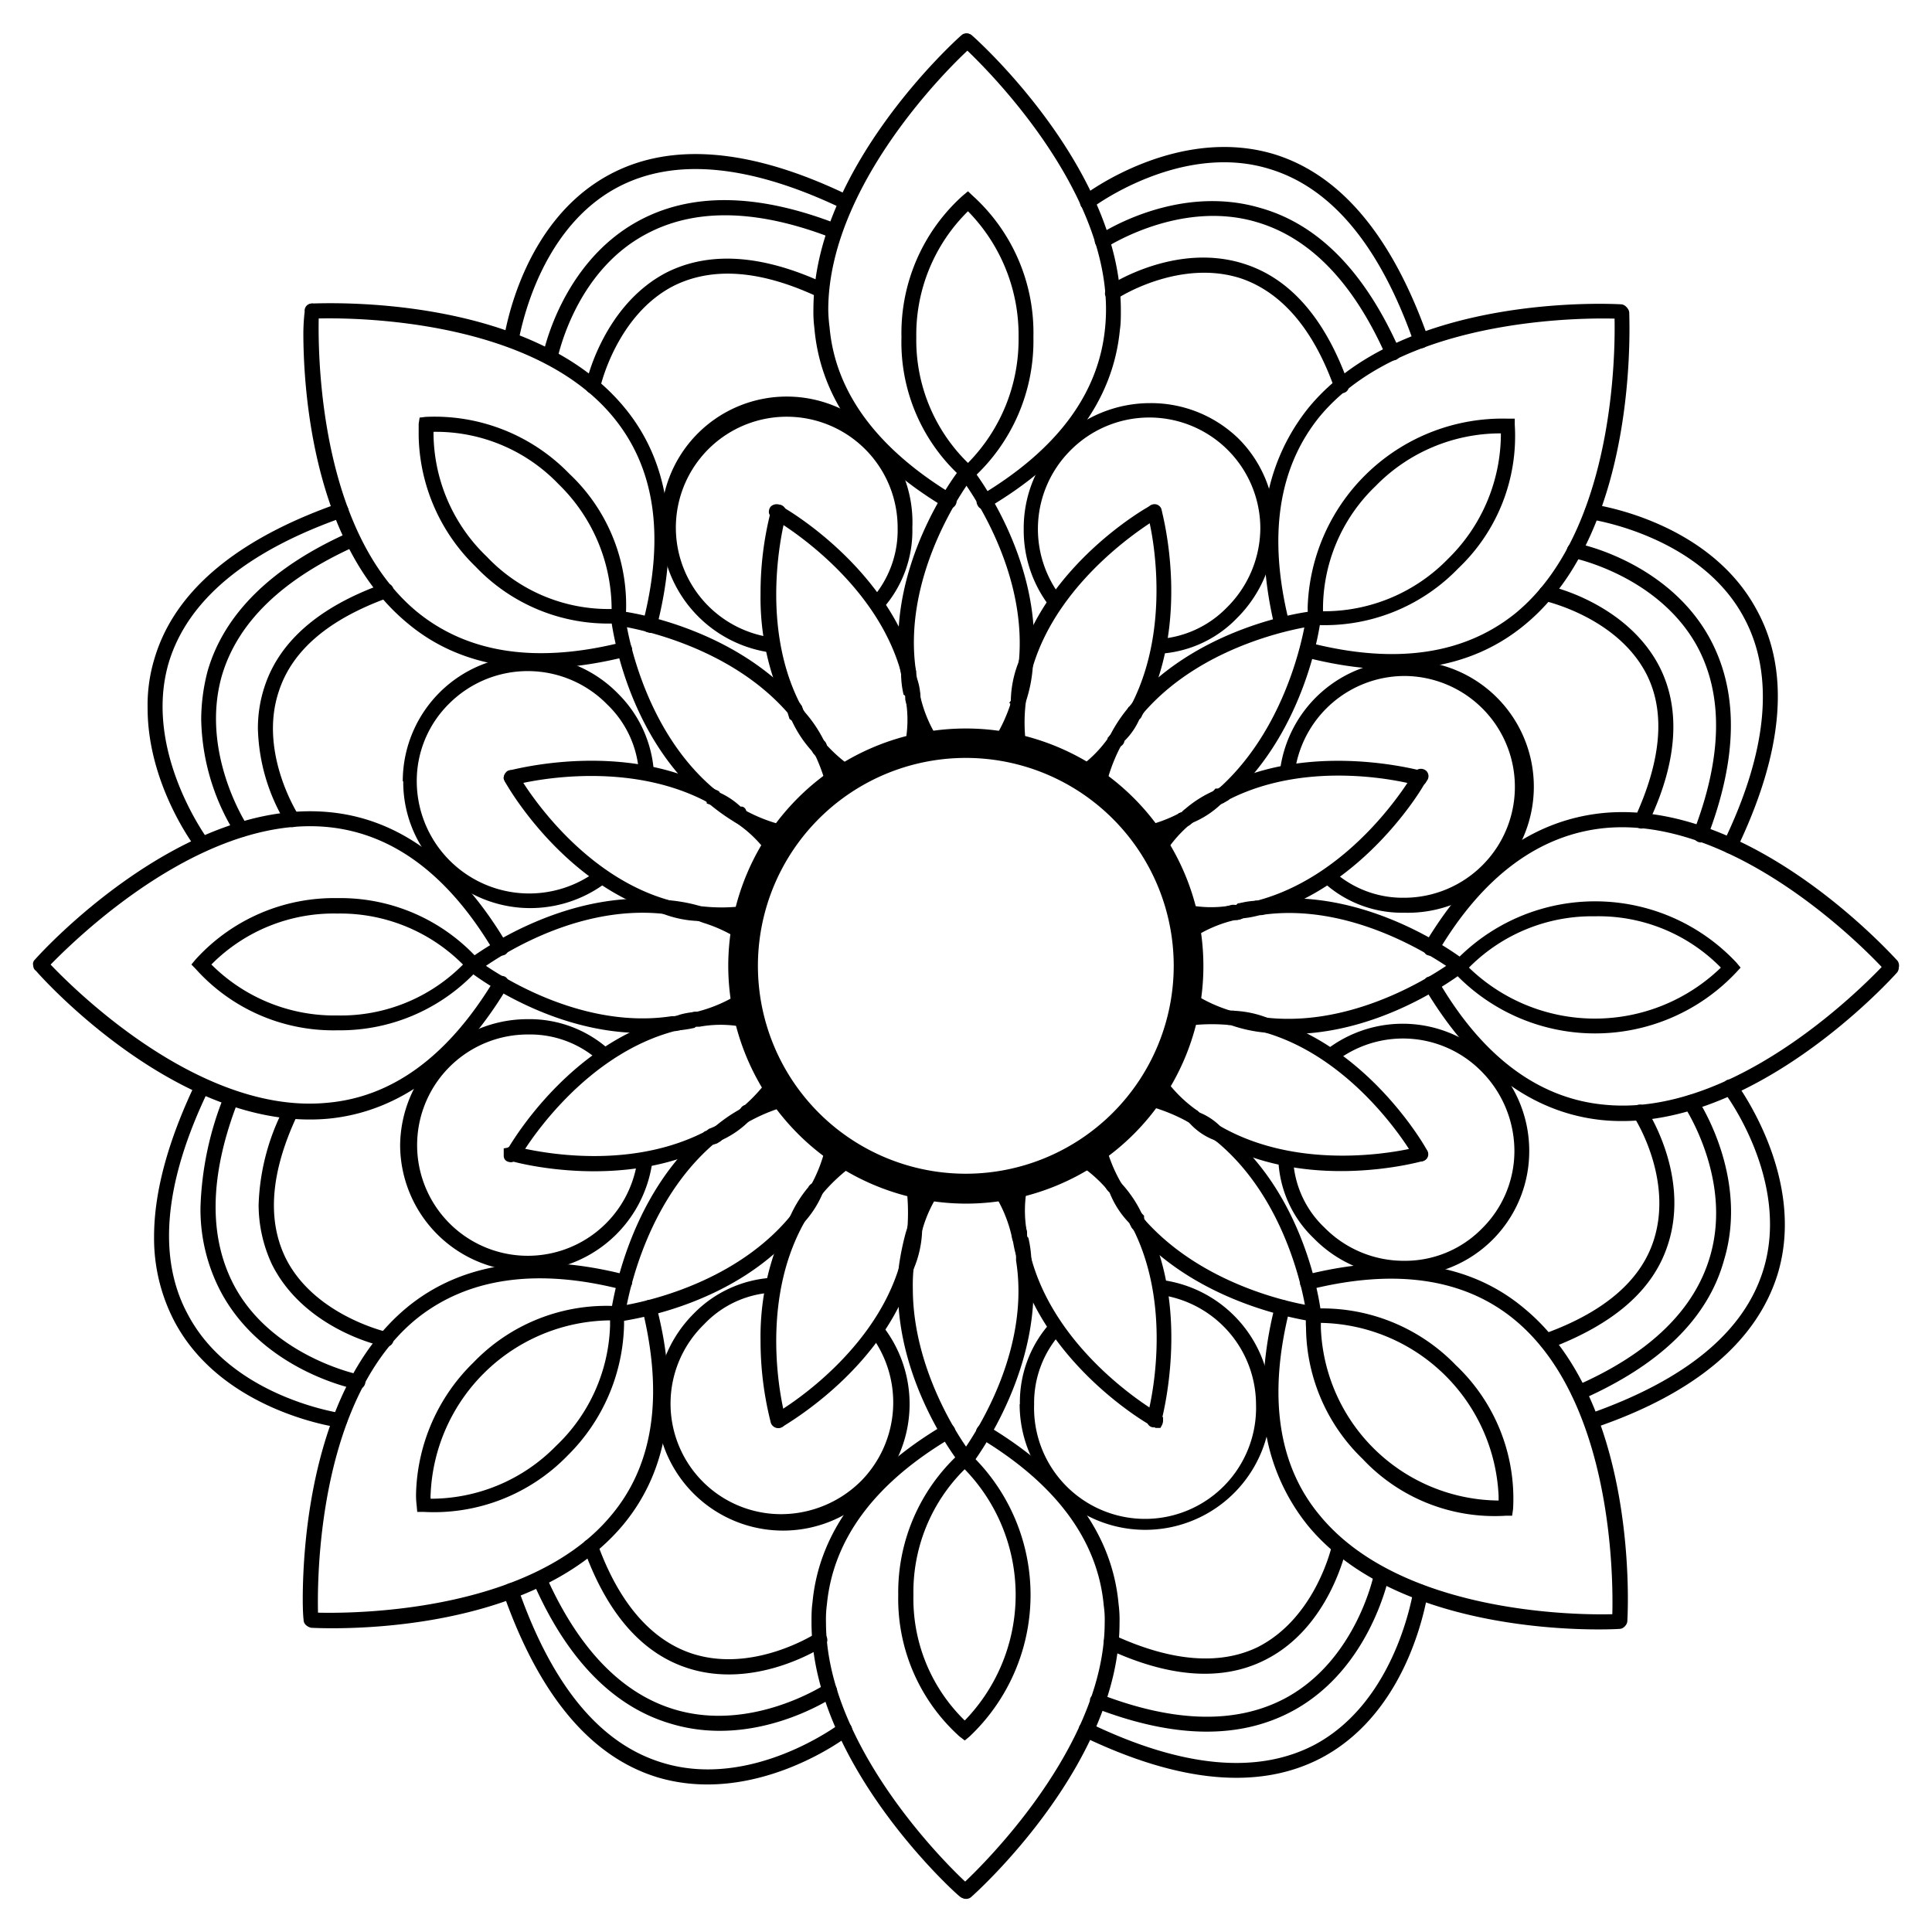 <svg xmlns="http://www.w3.org/2000/svg" viewBox="0 0 161.51 161.51"><title>circle-07</title><g id="Objects_path-filder"><path d="M98.45,78.14a.9.9,0,0,1,.24-.5,12.4,12.4,0,0,1,4.31-2h.19a.68.68,0,0,0,.19,0l.08-.1h.06a6,6,0,0,1,1.61-.24c9-1.39,16.91,4.69,17.24,4.92a.62.62,0,0,1,.08.91.6.6,0,0,1-.84.1c-.08,0-7.82-6-16.23-4.73h-.25a4.64,4.64,0,0,0-1.15.22,1.33,1.33,0,0,1-.73.19,10.85,10.85,0,0,0-3.78,1.68.64.64,0,0,1-.89-.05A.89.89,0,0,1,98.45,78.14Z"/><path d="M98.45,83.36a.55.55,0,0,1,.13-.37.63.63,0,0,1,.86-.15,12.55,12.55,0,0,0,3.43,1.65l.27,0a14.77,14.77,0,0,0,2.7.58c8.28.93,15.69-4.78,15.77-4.83a.62.62,0,0,1,.76,1c-.33.23-7.82,6.08-16.53,5.09a12.08,12.08,0,0,1-3-.65h-.16a13.46,13.46,0,0,1-3.89-1.82A.77.77,0,0,1,98.45,83.36Z"/><path d="M96,71.34a.92.92,0,0,1,0-.29,13.38,13.38,0,0,1,2.37-2.9l.19-.18.32-.09a.6.6,0,0,0-.16.05,1.34,1.34,0,0,0,.14-.11A9.6,9.6,0,0,1,101.74,66c.05-.07.16-.11.19-.14l.21-.13c7.09-3.63,15.54-1.58,16.67-1.3a.61.61,0,0,1,.48.6c0,.36-.19.63-.54.63h-.27c-.89-.27-8.92-2.26-15.69,1.15a.82.82,0,0,1-.24.16l-.3.18a8.27,8.27,0,0,0-2.51,1.59,3.4,3.4,0,0,1-.46.35,10.6,10.6,0,0,0-2.1,2.56.65.65,0,0,1-.86.26A.61.61,0,0,1,96,71.34Z"/><path d="M98.12,76.16V76a.6.6,0,0,1,.76-.45,9.83,9.83,0,0,0,4.18.12l.27,0,.19-.16.16,0a5.91,5.91,0,0,0,1.32-.23h.13c8.07-2.17,12.81-10.26,13-10.58l.21-.26a.67.67,0,0,1,.89,0,.62.62,0,0,1,0,.89l-.11.12c-.08.25-5.09,8.79-13.64,11.05l-.16,0a8.17,8.17,0,0,1-1.43.27,1.45,1.45,0,0,1-.68.14,12.19,12.19,0,0,1-4.61-.15A.61.61,0,0,1,98.12,76.16Z"/><path d="M91.14,65.92a.17.17,0,0,1,0-.15,13.36,13.36,0,0,1,1.7-4.38,12.24,12.24,0,0,1,1.3-2c5.63-7.08,15.18-8.27,15.58-8.29a.55.55,0,0,1,.68.54.6.6,0,0,1-.51.68c-.11,0-9.47,1.18-14.73,7.8A14.4,14.4,0,0,0,92.38,66a.6.6,0,0,1-.73.49A.63.63,0,0,1,91.14,65.92Z"/><path d="M95,69.74a.64.64,0,0,1,.49-.64,12.06,12.06,0,0,0,3.18-1.16l.19-.06s0-.06,0-.06l.18-.15a6.28,6.28,0,0,0,2.43-1.59l.14-.16h.27c6.12-5.47,7.3-14.22,7.3-14.32a.58.58,0,0,1,.71-.52c.35,0,.53.28.51.68s-1.22,9.32-7.61,15a1.61,1.61,0,0,1-.62.37,7.78,7.78,0,0,1-2.53,1.67,1.23,1.23,0,0,1-.54.32,11.37,11.37,0,0,1-3.4,1.24.6.6,0,0,1-.73-.48Z"/><path d="M84.34,60.34a11.26,11.26,0,0,1,.16-1.67v0a9.17,9.17,0,0,1,.62-3.24c2.38-8.26,10.71-13,11.06-13.16a.64.64,0,0,1,.86.22.61.61,0,0,1-.26.83c-.09.08-8.2,4.73-10.47,12.52a8,8,0,0,0-.56,2.91,14,14,0,0,0,.1,4,.67.67,0,0,1-.54.72.62.62,0,0,1-.7-.53A13.64,13.64,0,0,1,84.34,60.34Z"/><path d="M89.57,64.91a.6.6,0,0,1,.25-.5,10.25,10.25,0,0,0,2.77-2.64l0-.08.41-.45a4,4,0,0,0,1.18-1.71l.16-.43h.14C98.31,51.9,96,43,95.89,42.93a.64.64,0,0,1,.43-.75.6.6,0,0,1,.78.43c.08.38,2.59,9.53-1.62,17.19a.76.76,0,0,1-.24.35A5.77,5.77,0,0,1,94,61.94a.59.59,0,0,1-.32.45,12.44,12.44,0,0,1-3.15,3,.73.73,0,0,1-.89-.15A.61.61,0,0,1,89.57,64.91Z"/><path d="M75.09,53.66c0-7.79,4.94-14.22,5.21-14.52a.63.63,0,0,1,.86-.11.7.7,0,0,1,.14.89c-.09.07-6,7.8-4.72,16.23v.21a6.48,6.48,0,0,0,.13,1.21,1.1,1.1,0,0,1,.24.71,11.13,11.13,0,0,0,1.7,3.81.59.59,0,0,1-.11.87.61.61,0,0,1-.86-.17,13.12,13.12,0,0,1-2-4.28v-.33l-.16-.13V58a7.74,7.74,0,0,1-.19-1.63A11.67,11.67,0,0,1,75.09,53.66Z"/><path d="M80.16,39.55a.58.58,0,0,1,.27-.52.6.6,0,0,1,.81.11c.27.31,6.07,7.84,5.1,16.59a11.82,11.82,0,0,1-.51,2.71h0l-.27.89a12,12,0,0,1-1.72,3.45A.64.64,0,0,1,83,63a.66.66,0,0,1-.11-.87,13.69,13.69,0,0,0,1.59-3.29l-.11-.08.22-.31a13.62,13.62,0,0,0,.54-2.72c1-8.3-4.75-15.7-4.8-15.77A.49.49,0,0,1,80.16,39.55Z"/><path d="M63.58,49.66a27.43,27.43,0,0,1,.86-6.93.69.69,0,0,1,.65-.55.63.63,0,0,1,.62.55l0,.32c-.11.34-2.37,8.75,1.13,15.7.08.11.08.2.17.24l.1.26a8.22,8.22,0,0,0,1.73,2.63.79.79,0,0,1,.27.41,12.23,12.23,0,0,0,2.48,2.08.63.63,0,0,1-.65,1.08A12.76,12.76,0,0,1,68,63l-.16-.25A10,10,0,0,1,66,59.8c-.11-.13-.11-.22-.16-.27l-.09-.13A21.42,21.42,0,0,1,63.58,49.66Z"/><path d="M64.28,42.73a.64.64,0,0,1,.16-.39.71.71,0,0,1,.89-.06l.14.13c.26.14,8.81,5.07,11.11,13.67a2.69,2.69,0,0,0,.13.78,5.29,5.29,0,0,1,.24,1.5,11.61,11.61,0,0,1-.16,4.6.61.61,0,0,1-.73.47.67.67,0,0,1-.51-.77,10,10,0,0,0,.16-4.21,8.51,8.51,0,0,0-.19-1.29,2.59,2.59,0,0,1-.16-.81C73.2,48.27,64.82,43.47,64.74,43.42l-.22-.21A.47.47,0,0,1,64.28,42.73Z"/><path d="M51.06,51.7a.58.58,0,0,1,.54-.62.53.53,0,0,1,.68.54c0,.08,1.21,9.46,7.85,14.68A12.55,12.55,0,0,0,62,67.58,13.25,13.25,0,0,0,66,69.1a.6.6,0,0,1,.46.76.57.57,0,0,1-.73.48,15.62,15.62,0,0,1-4.37-1.65,17,17,0,0,1-2-1.43c-7.06-5.56-8.22-15.11-8.28-15.54Z"/><path d="M51.06,51.7v-.1a.6.6,0,0,1,.68-.52c.43,0,9.38,1.21,15,7.6a1,1,0,0,1,.37.62,1.7,1.7,0,0,1,.17.23,11.2,11.2,0,0,1,1.61,2.4.57.57,0,0,1,.22.46,13,13,0,0,1,1.27,3.38.62.62,0,1,1-1.22.26A15,15,0,0,0,68,62.83l-.08-.2a11.73,11.73,0,0,0-1.68-2.36L66,60.1l-.16-.52C60.5,53.48,51.68,52.3,51.6,52.3A.64.64,0,0,1,51.06,51.7Z"/><path d="M42.11,65a.78.78,0,0,1,.3-.54.69.69,0,0,1,.91.26c0,.1,4.67,8.22,12.46,10.49a10,10,0,0,0,2.94.56,14.58,14.58,0,0,0,4-.11.66.66,0,0,1,.7.52.7.7,0,0,1-.51.74,16.83,16.83,0,0,1-4.26.08,9.25,9.25,0,0,1-3.26-.62c-8.28-2.4-13-10.69-13.19-11.06A.62.62,0,0,1,42.11,65Z"/><path d="M42.11,65a.73.73,0,0,1,.49-.6c.37-.06,9.57-2.58,17.23,1.62.16.06.3.11.35.25a6.48,6.48,0,0,1,1.73,1.16l.13,0a.46.46,0,0,1,.35.41,10.78,10.78,0,0,1,3,3.12.58.58,0,0,1-.13.86.65.65,0,0,1-.89-.19,10.2,10.2,0,0,0-2.94-2.91l-.25-.27a4.67,4.67,0,0,0-1.64-1.13l-.46-.15v-.14C51.85,63.22,43,65.6,42.92,65.65a.64.64,0,0,1-.76-.46A.22.22,0,0,1,42.11,65Z"/><path d="M38.93,80.75a.76.76,0,0,1,.11-.37.67.67,0,0,1,.89-.14c.08.08,7.82,6,16.23,4.71h.22a4.63,4.63,0,0,0,1.21-.2,1.12,1.12,0,0,1,.67-.17,12.19,12.19,0,0,0,3.83-1.71.58.58,0,0,1,.84.12.63.63,0,0,1-.11.88,13.27,13.27,0,0,1-4.29,1.93l-.16,0a.33.33,0,0,0-.19,0l-.1.12h0a9,9,0,0,1-1.67.23c-9,1.39-16.86-4.69-17.24-5A.79.79,0,0,1,38.93,80.75Z"/><path d="M38.93,80.75a1,1,0,0,1,.21-.51c.33-.23,7.85-6,16.54-5a13.51,13.51,0,0,1,2.8.49h0l.81.27a12.5,12.5,0,0,1,3.48,1.69.63.63,0,0,1,.16.89.61.61,0,0,1-.84.15,12.29,12.29,0,0,0-3.31-1.59v0L58.4,77a9.26,9.26,0,0,0-2.72-.58c-8.31-1-15.67,4.77-15.75,4.82a.66.66,0,0,1-.89-.1A.88.88,0,0,1,38.93,80.75Z"/><path d="M42.22,96.49c0-.36.19-.65.54-.65l.29,0c.41.09,8.69,2.36,15.73-1.16a.68.68,0,0,1,.27-.15l.21-.16a7.41,7.41,0,0,0,2.65-1.7.64.64,0,0,1,.37-.3A13.27,13.27,0,0,0,64.39,90a.63.63,0,0,1,.89-.21.55.55,0,0,1,.13.83A11.71,11.71,0,0,1,63,93.48l-.29.15a7.84,7.84,0,0,1-2.92,1.9c-.05.11-.13.11-.21.15l-.19.11c-7.23,3.69-15.91,1.5-16.61,1.28A.63.63,0,0,1,42.22,96.49Z"/><path d="M42.11,96.61V96l.41-.07c.91-1.52,5.66-8.84,13.59-10.92a3.48,3.48,0,0,0,.73-.19,6.13,6.13,0,0,1,1.53-.23,11.58,11.58,0,0,1,4.59.17.57.57,0,0,1,.46.71.64.64,0,0,1-.73.51,9.84,9.84,0,0,0-4.21-.15,4.15,4.15,0,0,0-1.35.21,3.45,3.45,0,0,1-.78.17c-8.06,2.16-12.89,10.49-12.89,10.56l-.22.31H43a.67.67,0,0,1-.27.08C42.41,97.15,42.11,97,42.11,96.61Z"/><path d="M51.06,109.81a.63.63,0,0,1,.54-.6c.08,0,9.31-1.16,14.59-7.69a12.21,12.21,0,0,0,1.54-2.33,12.46,12.46,0,0,0,1.35-3.6h.67l.6.2-.6-.2.54.33a12.09,12.09,0,0,1-1.53,3.87,8.67,8.67,0,0,1-1.65,2.52c-5.5,7-14.94,8.07-15.37,8.18a.69.69,0,0,1-.68-.57Z"/><path d="M51.06,109.81v0c.06-.36,1.22-9.36,7.61-15a1.9,1.9,0,0,1,.65-.36s.16-.05.24-.09a13.14,13.14,0,0,1,2.32-1.64h0c.16-.16.25-.26.46-.26a12.83,12.83,0,0,1,3.37-1.24.61.61,0,0,1,.73.49.54.54,0,0,1-.46.7,14.57,14.57,0,0,0-3.15,1.23l-.38.2a8.48,8.48,0,0,0-2.19,1.55l-.32.2-.35.11c-6.18,5.39-7.31,14.17-7.36,14.28,0,.34-.27.57-.68.57A.65.65,0,0,1,51.06,109.81Z"/><path d="M64.44,118.77a.65.65,0,0,1,.3-.57c.08,0,8.22-4.68,10.49-12.49a8.48,8.48,0,0,0,.62-2.94,17.41,17.41,0,0,0-.14-4,.57.57,0,0,1,.49-.69.6.6,0,0,1,.73.51,18.58,18.58,0,0,1,.16,4.23h0a9,9,0,0,1-.7,3.24c-2.38,8.31-10.68,13-11,13.23a.66.66,0,0,1-.87-.26A.59.59,0,0,1,64.44,118.77Z"/><path d="M63.58,112.08a21.63,21.63,0,0,1,2.51-10.48,10.22,10.22,0,0,1,1.48-2.35.69.69,0,0,1,.3-.31A14.69,14.69,0,0,1,71,96.07a.67.67,0,0,1,.87.18.6.6,0,0,1-.14.87,14.57,14.57,0,0,0-3,2.7l-.19.26a6.46,6.46,0,0,0-1.29,2.09c-4.1,7.29-1.62,16.33-1.57,16.41a.64.64,0,0,1-.48.79.65.65,0,0,1-.76-.43A27.65,27.65,0,0,1,63.58,112.08Z"/><path d="M80.16,122a.54.54,0,0,1,.14-.39c0-.09,6-7.75,4.64-16.23v-.2a4.72,4.72,0,0,0-.17-1.22h0a2,2,0,0,1-.21-.68,11.35,11.35,0,0,0-1.67-3.81.6.6,0,0,1,.08-.85.61.61,0,0,1,.89.12,13.47,13.47,0,0,1,2,4.25v.38l.11.11v0a9.66,9.66,0,0,1,.24,1.65c1.33,8.94-4.69,16.89-4.9,17.2a.59.59,0,0,1-.87.11A.52.52,0,0,1,80.16,122Z"/><path d="M75.07,107.87c0-.67,0-1.36.08-2.06a22.58,22.58,0,0,1,.56-2.73v0l.25-.82a11.72,11.72,0,0,1,1.69-3.5.63.63,0,0,1,.89-.14.66.66,0,0,1,.14.87,10.8,10.8,0,0,0-1.56,3.27l0,0-.11.39a9.75,9.75,0,0,0-.62,2.72,14.32,14.32,0,0,0-.08,1.85c0,7.51,4.85,13.82,4.94,13.87a.69.69,0,0,1-.14.88.58.58,0,0,1-.86-.11C80,122.07,75.07,115.68,75.07,107.87Z"/><path d="M89.57,96.61a.53.53,0,0,1,.09-.34.67.67,0,0,1,.83-.23,17.4,17.4,0,0,1,3.26,2.89,10.16,10.16,0,0,1,1.81,2.76,1.35,1.35,0,0,1,.11.26l.13.16c3.62,7.1,1.57,15.55,1.3,16.66a.62.62,0,0,1-.59.55.55.55,0,0,1-.62-.55v-.31c.26-.88,2.23-8.94-1.16-15.71a.39.39,0,0,1-.17-.29l-.13-.2a9,9,0,0,0-1.62-2.51,11.25,11.25,0,0,0-3-2.63A.6.6,0,0,1,89.57,96.61Z"/><path d="M84.42,101.24a13.25,13.25,0,0,1,.33-2.67.57.57,0,0,1,.73-.46.63.63,0,0,1,.48.74,10,10,0,0,0-.11,4.18,10.46,10.46,0,0,0,.16,1.39,3.7,3.7,0,0,1,.19.73c2.19,8.11,10.49,12.89,10.58,12.94l.18.11.27.3,0,.21a.9.9,0,0,1-.14.51l-.08.15h-.45v-.6l-.06-.06-.27.46c-.08,0-8.87-5-11.19-13.77,0-.25-.11-.47-.16-.67a10,10,0,0,1-.27-1.59C84.5,102.52,84.42,101.91,84.42,101.24Z"/><path d="M95,91.78v-.13a.62.62,0,0,1,.73-.49,15.15,15.15,0,0,1,4.37,1.7l.19.15a5.24,5.24,0,0,1,1.91,1.34c7,5.44,8.2,15,8.23,15.42v0a.6.6,0,0,1-.51.68.67.67,0,0,1-.71-.57c0-.12-1.18-9.48-7.82-14.7a6.27,6.27,0,0,0-1.72-1.16l-.25-.17a14.87,14.87,0,0,0-4-1.54A.54.54,0,0,1,95,91.78Z"/><path d="M91.14,95.59a.73.73,0,0,1,.51-.62.62.62,0,0,1,.73.54,12.45,12.45,0,0,0,1.21,3.14l.27.48a5.6,5.6,0,0,0,1.59,2.31l.19.19v.28c5.42,6.16,14.19,7.3,14.3,7.3a.57.57,0,0,1,.51.6v.11a.65.65,0,0,1-.68.57c-.4-.11-9.33-1.23-15-7.66a1.78,1.78,0,0,1-.35-.57,7.69,7.69,0,0,1-1.67-2.59,1.14,1.14,0,0,1-.38-.54,13.05,13.05,0,0,1-1.19-3.4A.16.16,0,0,1,91.14,95.59Z"/><path d="M98.12,85.2a.61.61,0,0,1,.49-.62,16.79,16.79,0,0,1,4.26-.09,8.75,8.75,0,0,1,3.24.66c8.27,2.37,13,10.64,13.18,11a.59.59,0,0,1-.24.88.65.65,0,0,1-.84-.27c0-.07-4.66-8.19-12.48-10.45a8,8,0,0,0-2.94-.62,16,16,0,0,0-4,.13.57.57,0,0,1-.68-.51Z"/><path d="M96,90.17a.6.6,0,0,1,.22-.49.64.64,0,0,1,.89.09,11.34,11.34,0,0,0,3,3.09A4.84,4.84,0,0,0,102,94.14c7.29,4.2,16.45,1.78,16.54,1.73a.64.64,0,0,1,.8.43.6.6,0,0,1-.43.77c-.43.11-9.76,2.66-17.42-1.77a5.35,5.35,0,0,1-2.1-1.47,11,11,0,0,1-3.32-3.31A.82.82,0,0,1,96,90.17Z"/><path d="M60.88,80.75a19.86,19.86,0,1,1,19.88,19.87A19.91,19.91,0,0,1,60.88,80.75Zm37.24,0A17.38,17.38,0,1,0,80.76,98.12,17.39,17.39,0,0,0,98.12,80.75Z"/><path d="M119,79.27a.43.43,0,0,1,.08-.31c4-6.74,9-10.42,15-11,12.38-1.13,24,11.79,24.54,12.35a.69.69,0,0,1-.08.91.63.63,0,0,1-.89,0c-.11-.16-11.76-13.08-23.46-12-5.47.53-10.22,4-14,10.4a.78.78,0,0,1-.92.2A.58.58,0,0,1,119,79.27Z"/><path d="M119,82.25a.67.67,0,0,1,.27-.54.75.75,0,0,1,.92.2c3.72,6.42,8.44,9.93,13.94,10.44,11.73,1.17,23.38-11.74,23.55-11.91a.58.58,0,0,1,.83,0,.62.62,0,0,1,.08.86c-.51.57-12.24,13.53-24.62,12.34-5.88-.59-10.87-4.31-14.89-11.07A.45.45,0,0,1,119,82.25Z"/><path d="M121.18,80.89l.35-.42a16.19,16.19,0,0,1,23.63,0l.35.42-.35.38a16.19,16.19,0,0,1-23.63,0Zm22.68,0a14.32,14.32,0,0,0-10.54-4.29,14.48,14.48,0,0,0-10.52,4.29,15.14,15.14,0,0,0,21.06,0Z"/><path d="M105.65,45.25a17,17,0,0,1,3.77-11.2c7.93-9.58,25.35-8.65,26.11-8.61a.61.61,0,0,1,.56.62v0a.61.61,0,0,1-.67.59c-.16,0-17.53-.91-25.08,8.15-3.48,4.26-4.37,10.06-2.56,17.26a.62.62,0,0,1-.46.74.65.65,0,0,1-.76-.42A32.06,32.06,0,0,1,105.65,45.25Z"/><path d="M108.69,54.31v-.13a.58.58,0,0,1,.73-.46c7.23,1.86,13,1,17.29-2.47,9.09-7.5,8.25-24.88,8.25-25.09v0a.59.59,0,0,1,.57-.62.65.65,0,0,1,.67.58c0,.75.84,18.21-8.71,26.09-4.56,3.79-10.73,4.7-18.36,2.74A.62.62,0,0,1,108.69,54.31Z"/><path d="M109.32,50.68A16.3,16.3,0,0,1,126.09,35l.54,0v.51a15.22,15.22,0,0,1-4.72,12,15.51,15.51,0,0,1-12,4.73l-.54-.06,0-.52A7,7,0,0,1,109.32,50.68Zm16.15-14.45A14.58,14.58,0,0,0,115,40.63a14.23,14.23,0,0,0-4.4,10.47,14.45,14.45,0,0,0,10.46-4.39A14.64,14.64,0,0,0,125.47,36.23Z"/><path d="M68,25.87C68,14.13,79.84,3.4,80.38,2.94a.61.61,0,0,1,.86.05.69.69,0,0,1,0,.92c-.16.08-12,10.77-12,22a12.92,12.92,0,0,0,.11,1.45c.48,5.45,4,10.17,10.33,14A.62.62,0,0,1,79,42.42c-6.69-4-10.41-9.05-10.92-15A10.46,10.46,0,0,1,68,25.87Z"/><path d="M80.3,3.4A.56.56,0,0,1,80.43,3a.6.6,0,0,1,.87,0c.53.46,12.4,11.19,12.4,22.93,0,.58,0,1.12-.08,1.64-.57,5.92-4.29,10.92-11.08,14.91a.55.55,0,0,1-.81-.23.58.58,0,0,1,.21-.82c6.39-3.81,9.9-8.48,10.44-14C93.59,15.69,80.62,4,80.46,3.85A.73.73,0,0,1,80.3,3.4Z"/><path d="M75.36,28.19h0a15.44,15.44,0,0,1,5.13-11.84l.43-.36.38.36a15.44,15.44,0,0,1,5.09,11.84A15.53,15.53,0,0,1,81.3,40l-.38.38L80.49,40A15.19,15.19,0,0,1,75.36,28.19Zm5.56-10.53A14.48,14.48,0,0,0,76.6,28.19,14.34,14.34,0,0,0,80.92,38.7a14.7,14.7,0,0,0,4.23-10.51A14.77,14.77,0,0,0,80.92,17.66Z"/><path d="M25.36,27.83a16.39,16.39,0,0,1,.11-1.78.6.6,0,1,1,1.19,0v0c0,.22-.89,17.54,8.17,25.07,4.29,3.52,10.06,4.37,17.23,2.56a.66.66,0,0,1,.76.46.6.6,0,0,1-.46.75c-7.58,1.9-13.78,1-18.29-2.79C26.17,45.59,25.36,32.62,25.36,27.83Z"/><path d="M25.53,26a.61.61,0,0,1,.59-.63c.75,0,18.2-.9,26.1,8.72,3.75,4.54,4.64,10.73,2.67,18.36a.51.51,0,0,1-.7.42.56.56,0,0,1-.46-.74c1.87-7.26,1.06-13-2.48-17.28-7.49-9.08-24.89-8.22-25.08-8.21a.62.62,0,0,1-.64-.6Z"/><path d="M35,36.49c0-.34,0-.69,0-1.07l.08-.51.51-.06a15.67,15.67,0,0,1,12,4.75,15.08,15.08,0,0,1,4.72,12l0,.5-.54,0a15.29,15.29,0,0,1-12-4.72A15.63,15.63,0,0,1,35,36.49Zm1.24-.39a14.39,14.39,0,0,0,4.45,10.43,14,14,0,0,0,10.44,4.38A14.6,14.6,0,0,0,46.7,40.48,14.19,14.19,0,0,0,36.23,36.1Z"/><path d="M2.79,80.73A.77.77,0,0,1,3,80.27a.67.67,0,0,1,.89,0c.11.12,11.73,13.05,23.46,11.92,5.5-.48,10.17-3.95,14-10.33a.71.71,0,0,1,.89-.2.63.63,0,0,1,.19.85c-4,6.7-9.06,10.4-14.89,11C15.09,94.71,3.47,81.71,3,81.15A.46.46,0,0,1,2.79,80.73Z"/><path d="M2.76,80.63a.49.49,0,0,1,.17-.42c.48-.56,12.27-13.53,24.65-12.31,5.85.57,10.86,4.31,14.83,11.06a.6.6,0,0,1-.19.85.73.73,0,0,1-.89-.2c-3.78-6.42-8.44-9.93-13.92-10.47C15.68,68,4,80.94,3.87,81a.61.61,0,0,1-.86,0A.45.45,0,0,1,2.76,80.63Z"/><path d="M16,80.63l.35-.42a15.63,15.63,0,0,1,11.86-5.13A15.54,15.54,0,0,1,40,80.21l.32.42L40,81a15.61,15.61,0,0,1-11.79,5.13A15.45,15.45,0,0,1,16.36,81Zm22.7,0a14.47,14.47,0,0,0-10.49-4.26,14.39,14.39,0,0,0-10.54,4.26,14.56,14.56,0,0,0,10.54,4.26A14.37,14.37,0,0,0,38.71,80.63Z"/><path d="M25.47,135.4h0a.62.62,0,0,1,.65-.6c.16,0,17.53.91,25-8.15,3.53-4.22,4.34-10,2.58-17.19a.62.62,0,0,1,.46-.77.56.56,0,0,1,.7.46c2,7.61,1,13.77-2.75,18.3-8,9.6-25.37,8.66-26.07,8.63A.65.65,0,0,1,25.47,135.4Z"/><path d="M25.31,133.73c0-4.66.76-17.85,8.71-24.43,4.56-3.75,10.76-4.67,18.34-2.72a.63.63,0,0,1,.46.78.67.67,0,0,1-.76.46c-7.17-1.85-13-1-17.28,2.46-9.09,7.47-8.18,24.87-8.18,25A.71.71,0,0,1,26,136a.59.59,0,0,1-.62-.6C25.36,135.31,25.31,134.66,25.31,133.73Z"/><path d="M34.78,124.9a15.86,15.86,0,0,1,4.8-11,15.42,15.42,0,0,1,12-4.71l.54.05.05.51v1a15.86,15.86,0,0,1-4.72,10.93,15.56,15.56,0,0,1-12.05,4.71h-.52l-.05-.56A6.77,6.77,0,0,1,34.78,124.9ZM51,110.38A15.17,15.17,0,0,0,36,124.9a2.1,2.1,0,0,0,0,.39,14.65,14.65,0,0,0,10.49-4.42A14.48,14.48,0,0,0,51,110.82Z"/><path d="M80.11,158.07a.67.67,0,0,1,.24-.46c.11-.11,12-10.8,12-22a8,8,0,0,0-.08-1.39c-.49-5.45-4-10.18-10.36-14a.58.58,0,0,1-.21-.85.57.57,0,0,1,.81-.2c6.71,4,10.46,9,11,14.92a10.26,10.26,0,0,1,.08,1.58c0,11.73-11.86,22.45-12.43,22.94a.63.63,0,0,1-.86-.08A.65.65,0,0,1,80.11,158.07Z"/><path d="M67.84,135.62c0-.54,0-1.08.08-1.64.54-5.87,4.29-10.9,11-14.86a.59.59,0,0,1,.84.2.6.6,0,0,1-.19.85c-6.4,3.77-9.9,8.45-10.44,13.93a9.37,9.37,0,0,0-.08,1.52c0,11.19,11.86,21.94,12,22a.69.69,0,0,1,.06.91.66.66,0,0,1-.89,0C79.7,158.13,67.84,147.35,67.84,135.62Z"/><path d="M75.09,133.35h0a15.73,15.73,0,0,1,5.13-11.86l.43-.31.4.31a16.29,16.29,0,0,1,0,23.68l-.4.33-.43-.33A15.47,15.47,0,0,1,75.09,133.35Zm5.56-10.53a14.42,14.42,0,0,0-4.29,10.53h0a14.21,14.21,0,0,0,4.29,10.48,15.08,15.08,0,0,0,0-21Z"/><path d="M108.69,107.2a.65.65,0,0,1,.44-.62c7.63-1.91,13.8-1,18.33,2.83,9.55,7.91,8.63,25.33,8.58,26.1a.59.59,0,0,1-.62.57.71.71,0,0,1-.65-.62v-.06c0-.12.95-17.54-8.14-25.06-4.21-3.48-10-4.33-17.21-2.52a.62.62,0,0,1-.73-.46Z"/><path d="M105.59,116.42a31.53,31.53,0,0,1,1-7.27.69.69,0,0,1,.76-.46.6.6,0,0,1,.46.77c-1.81,7.16-1,13,2.51,17.21,7.49,9.15,24.89,8.28,25,8.25a.61.61,0,0,1,.62.59.57.57,0,0,1-.54.66c-.73.06-18.23.93-26.1-8.68A16.93,16.93,0,0,1,105.59,116.42Z"/><path d="M109.18,111h0a7.53,7.53,0,0,1,0-1v-.49l.54-.11a15.54,15.54,0,0,1,12,4.74,15.35,15.35,0,0,1,4.77,12l-.08.57-.51,0a15.12,15.12,0,0,1-12-4.76A15.42,15.42,0,0,1,109.18,111Zm1.24-.41V111h0a15,15,0,0,0,14.86,14.44v-.36a15.15,15.15,0,0,0-14.86-14.49Z"/><path d="M128.6,49.58a.14.14,0,0,1,.05-.12.63.63,0,0,1,.7-.5c.24,0,6.69,1.47,9.41,6.84,1.78,3.56,1.46,8-1,13.09a.58.58,0,0,1-.81.31.63.63,0,0,1-.29-.81c2.21-4.79,2.59-8.83,1-12-2.46-4.83-8.55-6.15-8.63-6.18A.58.58,0,0,1,128.6,49.58Z"/><path d="M132.48,42.73v0a.63.63,0,0,1,.7-.56c.43.06,9.76,1.45,13.7,8.86,2.81,5.15,2.21,11.85-1.72,20a.58.58,0,0,1-.81.25.62.62,0,0,1-.3-.8c3.75-7.72,4.31-14.08,1.75-18.83-3.64-6.86-12.7-8.21-12.78-8.22A.64.64,0,0,1,132.48,42.73Z"/><path d="M131,46a.13.13,0,0,1,0-.09.62.62,0,0,1,.73-.49c.3,0,7.71,1.57,11.19,7.92,2.43,4.46,2.37,10-.19,16.66a.57.57,0,0,1-.75.39.67.67,0,0,1-.41-.82c2.43-6.28,2.51-11.53.27-15.61-3.26-5.85-10.27-7.31-10.38-7.32A.69.69,0,0,1,131,46Z"/><path d="M92.38,24.45a.61.61,0,0,1,.27-.53c.24-.18,5.77-3.74,11.49-1.82,3.77,1.25,6.66,4.58,8.57,9.94a.58.58,0,0,1-.32.79.65.65,0,0,1-.84-.39c-1.78-5-4.45-8-7.76-9.15C98.61,21.57,93.38,24.93,93.35,25a.64.64,0,0,1-.89-.19A.46.46,0,0,1,92.38,24.45Z"/><path d="M90.3,16.88a.5.5,0,0,1,.25-.51c.29-.24,7.87-5.89,15.93-3.49,5.61,1.71,9.93,6.89,12.92,15.41a.63.63,0,0,1-.38.78.61.61,0,0,1-.81-.38c-2.83-8.09-6.87-13-12.1-14.57-7.42-2.28-14.78,3.21-14.81,3.26a.69.69,0,0,1-.92-.12A.63.63,0,0,1,90.3,16.88Z"/><path d="M91.52,20.16a.56.56,0,0,1,.32-.52c.24-.16,6.55-4.31,13.51-2.26,4.88,1.37,8.77,5.37,11.65,11.88a.59.59,0,0,1-.3.82.65.65,0,0,1-.83-.31c-2.73-6.16-6.37-9.92-10.87-11.22-6.39-1.87-12.46,2.11-12.51,2.12a.57.57,0,0,1-.84-.16A.58.58,0,0,1,91.52,20.16Z"/><path d="M48.93,32.28a.17.17,0,0,1,.06-.11c0-.27,1.48-6.71,6.79-9.42,3.59-1.77,8-1.46,13.16.94a.68.68,0,0,1,.27.84.66.66,0,0,1-.86.28c-4.77-2.23-8.76-2.52-12-.93-4.8,2.43-6.18,8.47-6.18,8.56a.63.63,0,0,1-1.24-.16Z"/><path d="M42.11,28.45v-.11c.11-.42,1.43-9.77,8.85-13.75,5.17-2.77,11.92-2.17,20,1.75a.61.61,0,0,1,.29.82.6.6,0,0,1-.81.29c-7.76-3.72-14.1-4.32-18.87-1.76-6.85,3.68-8.17,12.76-8.23,12.83a.57.57,0,0,1-.67.52A.61.61,0,0,1,42.11,28.45Z"/><path d="M45.37,29.87v-.13c.06-.29,1.57-7.72,7.93-11.23,4.43-2.44,10-2.37,16.64.2a.61.61,0,0,1,.35.81.57.57,0,0,1-.75.37c-6.31-2.44-11.52-2.51-15.62-.27C48,22.83,46.64,29.91,46.59,30a.69.69,0,0,1-.73.5A.68.68,0,0,1,45.37,29.87Z"/><path d="M21.56,60.92a11.07,11.07,0,0,1,.57-3.56c1.24-3.75,4.56-6.65,9.92-8.56a.62.62,0,0,1,.81.35.66.66,0,0,1-.38.81c-5,1.8-8.06,4.41-9.17,7.83-1.72,5.12,1.62,10.34,1.68,10.4a.63.63,0,0,1-.22.86.62.62,0,0,1-.86-.2A16,16,0,0,1,21.56,60.92Z"/><path d="M12.34,59.21A13.38,13.38,0,0,1,12.93,55c1.67-5.58,6.85-9.94,15.37-12.92a.66.66,0,0,1,.79.39.59.59,0,0,1-.38.77c-8.12,2.85-13,6.92-14.59,12.11-2.21,7.42,3.23,14.77,3.26,14.83a.66.66,0,0,1-.11.91.63.63,0,0,1-.86-.15C16.22,70.72,12.34,65.53,12.34,59.21Z"/><path d="M16.82,60.12a16.14,16.14,0,0,1,.53-4c1.38-4.82,5.4-8.76,11.9-11.64a.64.64,0,0,1,.54,1.15C23.64,48.38,19.86,52,18.54,56.51,16.71,63,20.67,69,20.67,69a.61.61,0,0,1-.13.85.6.6,0,0,1-.87-.15A18.68,18.68,0,0,1,16.82,60.12Z"/><path d="M21.62,100.72a18.82,18.82,0,0,1,2.13-8.11.58.58,0,0,1,.75-.31.62.62,0,0,1,.38.87c-2.24,4.72-2.59,8.75-1,12,2.4,4.82,8.5,6.19,8.5,6.19.4.08.62.37.51.71a.59.59,0,0,1-.73.49c-.27,0-6.69-1.43-9.41-6.83A11.75,11.75,0,0,1,21.62,100.72Z"/><path d="M12.88,103.39c0-3.77,1.18-8.06,3.48-12.87a.58.58,0,0,1,.83-.29.6.6,0,0,1,.25.88c-3.73,7.71-4.32,14.08-1.7,18.84,3.66,6.86,12.67,8.17,12.78,8.19a.61.61,0,0,1,.51.63v0a.63.63,0,0,1-.73.56c-.37-.05-9.76-1.43-13.7-8.83A15,15,0,0,1,12.88,103.39Z"/><path d="M16.76,100.93a27,27,0,0,1,2-9.38.64.64,0,0,1,.78-.39.65.65,0,0,1,.38.85c-2.45,6.27-2.51,11.49-.27,15.6,3.21,5.83,10.33,7.3,10.36,7.3a.62.62,0,0,1,.51.77.64.64,0,0,1-.73.46c-.32-.06-7.71-1.57-11.25-8A14.78,14.78,0,0,1,16.76,100.93Z"/><path d="M48.72,129.3c0-.29.19-.57.43-.57a.58.58,0,0,1,.81.34c1.78,4.92,4.45,8,7.82,9.14,5.15,1.73,10.36-1.62,10.44-1.67a.62.62,0,0,1,.83.2.61.61,0,0,1-.19.88c-.24.16-5.77,3.7-11.46,1.8-3.8-1.26-6.69-4.62-8.6-9.95A.44.44,0,0,1,48.72,129.3Z"/><path d="M42.11,133a.67.67,0,0,1,.41-.62.63.63,0,0,1,.8.42c2.84,8.12,6.85,13,12.09,14.57,7.44,2.26,14.72-3.21,14.83-3.29a.6.6,0,0,1,.86.13.58.58,0,0,1-.13.85c-.3.28-7.91,5.93-16,3.52-5.58-1.7-9.9-6.84-12.89-15.37Z"/><path d="M44.48,132a.61.61,0,0,1,1.16-.26c2.73,6.14,6.4,9.91,10.87,11.2,6.42,1.86,12.43-2.11,12.51-2.14a.64.64,0,0,1,.84.17.63.63,0,0,1-.16.89c-.24.13-6.55,4.33-13.54,2.26-4.85-1.39-8.79-5.39-11.62-11.92A.26.26,0,0,1,44.48,132Z"/><path d="M92.27,137.25a.88.88,0,0,1,.06-.27.61.61,0,0,1,.8-.28c4.78,2.2,8.82,2.53,12,1,4.89-2.47,6.21-8.48,6.23-8.56a.58.58,0,0,1,.73-.49c.3.11.6.37.49.73s-1.49,6.73-6.85,9.4c-3.56,1.79-8,1.47-13.14-.93A.61.61,0,0,1,92.27,137.25Z"/><path d="M90.22,144.6a.83.83,0,0,1,0-.26.63.63,0,0,1,.86-.29c7.77,3.75,14.08,4.31,18.85,1.79,6.85-3.69,8.17-12.74,8.23-12.85a.56.56,0,0,1,.67-.54.75.75,0,0,1,.54.7c-.11.41-1.43,9.79-8.84,13.77-5.18,2.75-11.87,2.16-20-1.75A.6.6,0,0,1,90.22,144.6Z"/><path d="M91.14,142.19a.36.36,0,0,1,0-.21.64.64,0,0,1,.81-.36c6.29,2.43,11.52,2.52,15.62.28,5.85-3.23,7.3-10.3,7.3-10.39a.62.62,0,0,1,.76-.47c.32.05.51.31.49.75-.09.28-1.62,7.67-7.93,11.17-4.45,2.46-10,2.4-16.67-.18A.6.6,0,0,1,91.14,142.19Z"/><path d="M128.71,112.13a.69.69,0,0,1,.35-.62c5-1.79,8.06-4.42,9.16-7.75,1.73-5.22-1.61-10.39-1.67-10.44a.63.63,0,0,1,.22-.88.57.57,0,0,1,.83.22c.14.2,3.73,5.7,1.81,11.45-1.24,3.8-4.58,6.63-9.92,8.64a.64.64,0,0,1-.76-.42A.59.59,0,0,1,128.71,112.13Z"/><path d="M132.4,118.81a.69.69,0,0,1,.43-.61c8.09-2.83,13-6.86,14.59-12.08,2.27-7.47-3.24-14.79-3.32-14.85a.77.77,0,0,1,.14-.9.62.62,0,0,1,.89.13c.21.33,5.9,8,3.48,16-1.73,5.6-6.85,10-15.4,12.89a.59.59,0,0,1-.76-.35A.37.37,0,0,1,132.4,118.81Z"/><path d="M131.37,116.45a.68.68,0,0,1,.38-.6c6.15-2.69,9.93-6.36,11.22-10.87,1.86-6.44-2.13-12.4-2.16-12.48a.64.64,0,0,1,.19-.85.6.6,0,0,1,.87.16c.18.28,4.34,6.59,2.26,13.51-1.35,4.91-5.37,8.79-11.89,11.67a.6.6,0,0,1-.81-.31A.35.35,0,0,1,131.37,116.45Z"/><path d="M107,64.45a10.51,10.51,0,0,1,10.36-9.22,10.54,10.54,0,1,1,0,21.07,9.71,9.71,0,0,1-6.82-2.64l.83-.92a8.67,8.67,0,0,0,6,2.31,9.27,9.27,0,1,0,0-18.54,9.28,9.28,0,0,0-9.14,8.12Z"/><path d="M85.58,44.23a10.47,10.47,0,0,1,3-7.42,10.78,10.78,0,0,1,7.55-3.11,10.49,10.49,0,0,1,7.44,3,10.34,10.34,0,0,1,3,7.38,10.71,10.71,0,0,1-3.15,7.58,9.77,9.77,0,0,1-6.69,3l-.08-1.23a8.75,8.75,0,0,0,5.9-2.63,9.4,9.4,0,0,0,2.81-6.7,9.28,9.28,0,0,0-15.91-6.41,9.29,9.29,0,0,0-.73,12.23l-1,.74A10.41,10.41,0,0,1,85.58,44.23Z"/><path d="M55.27,44.12a10.51,10.51,0,1,1,21,0A9.8,9.8,0,0,1,73.69,51l-.89-.86a8.67,8.67,0,0,0,2.24-6,9.27,9.27,0,1,0-10.38,9.17l-.22,1.24A10.6,10.6,0,0,1,55.27,44.12Z"/><path d="M33.67,65.31a10.49,10.49,0,0,1,18-7.32,10.18,10.18,0,0,1,3,6.69l-1.25.07a8.64,8.64,0,0,0-2.64-5.84,9.3,9.3,0,0,0-13.21-.11,9.06,9.06,0,0,0-2.73,6.51h0A9.4,9.4,0,0,0,50,72.72l.75,1a10.49,10.49,0,0,1-13.83-.87,10.31,10.31,0,0,1-3.21-7.54Z"/><path d="M33.45,95.73A10.65,10.65,0,0,1,44.11,85.2,9.94,9.94,0,0,1,51,87.82l-.86.93a8.61,8.61,0,0,0-6-2.27A9.25,9.25,0,1,0,53.3,96.87l1.24.2a10.59,10.59,0,0,1-21.09-1.34Z"/><path d="M54.87,117.38A10.66,10.66,0,0,1,58,109.81a10,10,0,0,1,6.66-3l.08,1.24a8.49,8.49,0,0,0-5.87,2.65,9.24,9.24,0,0,0,6.44,15.88A9.5,9.5,0,0,0,72,123.79a9.36,9.36,0,0,0,.75-12.23l1-.76a10.58,10.58,0,1,1-18.87,6.58Z"/><path d="M85.26,117.38a9.9,9.9,0,0,1,2.59-6.84l.89.85a8.69,8.69,0,0,0-2.29,6,9.28,9.28,0,1,0,18.55,0v-.06a9.28,9.28,0,0,0-8.14-9.1L97.1,107a10.49,10.49,0,0,1,9.14,10.33v.06a10.49,10.49,0,1,1-21,0Z"/><path d="M106.86,96.76h1.24a8.4,8.4,0,0,0,2.62,5.86,9.3,9.3,0,0,0,6.66,2.78,9,9,0,0,0,6.5-2.69,9.1,9.1,0,0,0,2.72-6.5h0a9.46,9.46,0,0,0-2.8-6.69,9.2,9.2,0,0,0-12.22-.72l-.75-1a10.43,10.43,0,0,1,13.83.86,10.54,10.54,0,0,1,3.18,7.57h0a10.46,10.46,0,0,1-10.46,10.47,10.56,10.56,0,0,1-7.55-3.18A9.6,9.6,0,0,1,106.86,96.76Z"/></g></svg>
